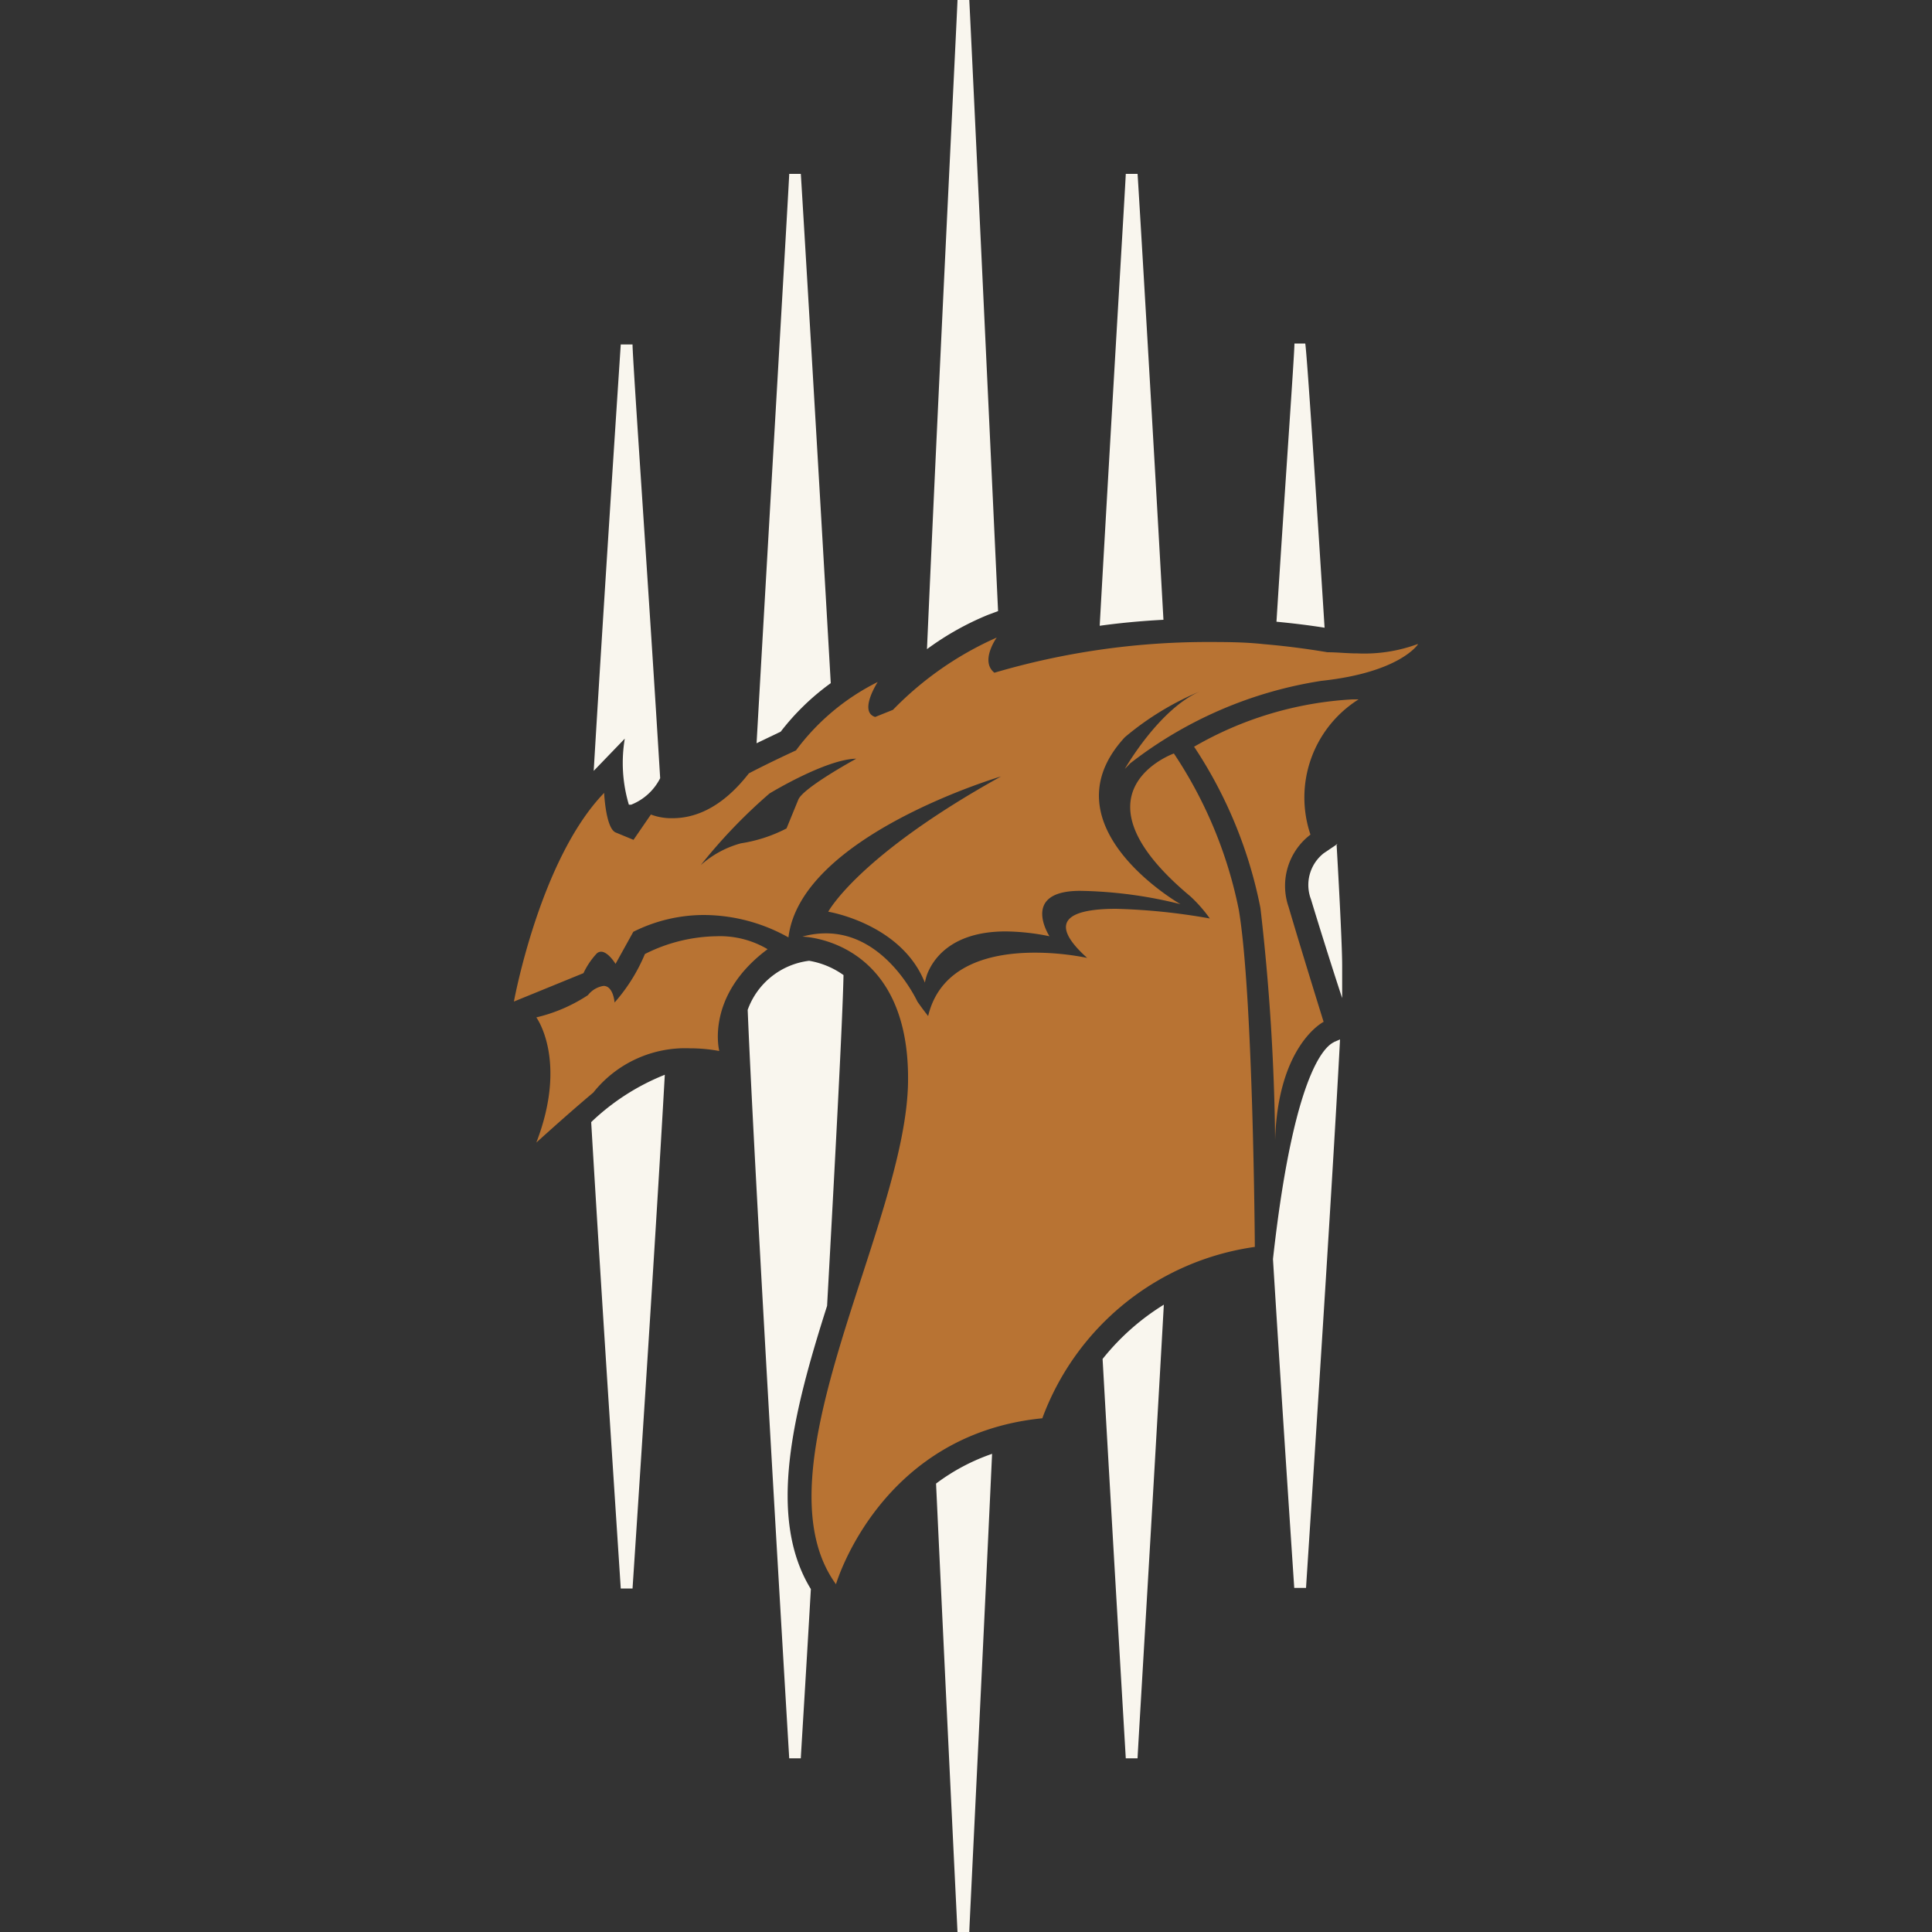 <svg id="Adventurers_League_Season_Icons" data-name="Adventurers League Season Icons" xmlns="http://www.w3.org/2000/svg" viewBox="0 0 100 100"><rect x="0" y="0" width="100" height="100" fill="#333333" stroke="none"/><defs><style>.cls-1{fill:#F9F6EE;}.cls-2{fill:#b87333 ;}</style></defs><title>AL01 Tyranny of Dragons</title><g id="_01_Tyranny_of_Dragons" data-name="01 Tyranny of Dragons"><path class="cls-1" d="M58.88,9h-.61c0,.22-.73,12.33-1.35,23.39,1-.14,2.13-.25,3.3-.31C59.61,21.09,58.9,9.2,58.88,9M49.56,0c0,.29-.94,19.05-1.58,33.6a14.71,14.71,0,0,1,3.17-1.78l.51-.19C51,17.41,50.19.28,50.17,0Zm7.51,70.34c.58,10.24,1.19,20.48,1.2,20.67h.61c0-.21.74-12.39,1.36-23.48a12.3,12.3,0,0,0-3.17,2.81M49.56,100h.61c0-.23.61-12.42,1.18-24.75a10.48,10.48,0,0,0-2.9,1.54c.55,11.79,1.1,23,1.11,23.21M65.89,65.19c.5,8.07,1.06,16.39,1.1,17h.61c.06-1,1.31-19.85,1.76-28.39l-.3.13c-.18.12-2,.68-3.17,11.23m3.34-21.48-.71.48a2.09,2.09,0,0,0-.66,2.4c.19.64,1,3.26,1.61,5.1,0-.78,0-1.36,0-1.69,0-.8-.11-3.17-.29-6.29M43,35.36C42.33,23.62,41.47,9.22,41.45,9h-.6c0,.25-1,17.34-1.69,29.47l1.25-.6A12.46,12.46,0,0,1,43,35.36M67.6,17.78H67c0,.57-.48,7.24-.93,14.4.84.08,1.67.18,2.49.31-.46-7.27-.91-14.13-1-14.71M38.7,52.27c.37,9.06,2.13,38.41,2.15,38.74h.6c0-.11.23-3.72.52-8.76-2.29-3.73-.91-9.17.84-14.66.42-7.62.8-14.74.85-17.12a4.29,4.29,0,0,0-1.78-.74,3.88,3.88,0,0,0-3.18,2.54M32.13,82.22h.61c.06-.91,1.16-17.46,1.67-26.59a11.83,11.83,0,0,0-3.81,2.45c.55,9.35,1.48,23.31,1.53,24.14m.22-44-1.62,1.68c.55-9.22,1.35-21.3,1.4-22.07h.61c0,.78.87,13.19,1.43,22.45a2.86,2.86,0,0,1-1.5,1.37l-.12,0a7.56,7.56,0,0,1-.2-3.48"/><path class="cls-2" d="M44.35,39.27c-1.57,0-4.52,1.8-4.52,1.8a27.41,27.41,0,0,0-3.56,3.71,5.13,5.13,0,0,1,2.08-1.13,7.65,7.65,0,0,0,2.36-.77l.61-1.49c.25-.62,3-2.12,3-2.12M73.4,33.34s-.91,1.46-5,1.9a21.46,21.46,0,0,0-9.9,4.27l-.28.29s1.82-3.2,4-4.06a15,15,0,0,0-4,2.42C54,42.74,61.1,46.8,61.1,46.8a22.63,22.63,0,0,0-5.19-.69c-3.12,0-1.59,2.35-1.59,2.35a11.77,11.77,0,0,0-2.26-.25c-2.88,0-3.8,1.5-4.08,2.24a3.78,3.78,0,0,0-.11.41c-1.22-3.06-5-3.67-5-3.67s1.53-2.89,8.94-7c0,0-10.37,3.06-11,8.33a9,9,0,0,0-4.38-1.16,8.16,8.16,0,0,0-3.65.87l-.92,1.66s-.38-.63-.75-.63a.33.33,0,0,0-.24.11,4,4,0,0,0-.67,1L26.6,51.84s1.34-7.36,4.67-10.8c0,0,.08,1.84.6,2.05l.92.38.9-1.31a3,3,0,0,0,1.12.19c1,0,2.45-.39,3.95-2.32,0,0,.88-.47,2.44-1.19a11.81,11.81,0,0,1,4.23-3.54s-1,1.54-.13,1.81l.92-.37h0A17.17,17.17,0,0,1,51.59,33s-.88,1.22-.12,1.82A39.07,39.07,0,0,1,62.4,33.23c1,0,2,0,3,.11h0c1.07.09,2.18.23,3.31.42.51,0,1,.06,1.55.06a8,8,0,0,0,3.11-.48M61.82,38.67A23.13,23.13,0,0,1,65.24,47,114.17,114.17,0,0,1,66,59c.15-4.93,2.51-6.11,2.51-6.11s-1.08-3.46-1.81-5.94a3.33,3.33,0,0,1,1.13-3.75,6,6,0,0,1,2.49-7H70a18.35,18.35,0,0,0-8.21,2.46M60.76,39s-5.62,2,.86,7.4a7.44,7.44,0,0,1,1,1.14,32.1,32.1,0,0,0-4.85-.5c-2.16,0-3.76.51-1.5,2.54a13.86,13.86,0,0,0-2.71-.27c-2.14,0-4.87.56-5.52,3.28-.18-.23-.37-.48-.55-.74-.06-.11-1.65-3.54-4.74-3.54a4.48,4.48,0,0,0-1.22.17S47.1,48.57,47,56,39,76.14,43.27,82c0,0,2.26-7.76,10.68-8.59a13.77,13.77,0,0,1,11-8.87s-.08-13-.83-17.45A22.56,22.56,0,0,0,60.76,39M37.08,48.46a4.83,4.83,0,0,1,2.65.67c-3.25,2.42-2.5,5.27-2.5,5.27a8.34,8.34,0,0,0-1.52-.14,6.08,6.08,0,0,0-5,2.29c-1.36,1.14-2.95,2.59-2.95,2.59,1.64-4.26,0-6.48,0-6.48a8.33,8.33,0,0,0,2.67-1.15,1.28,1.28,0,0,1,.81-.48c.51,0,.57.86.57.86a9,9,0,0,0,1.57-2.51,8.5,8.5,0,0,1,3.68-.92"/></g></svg>